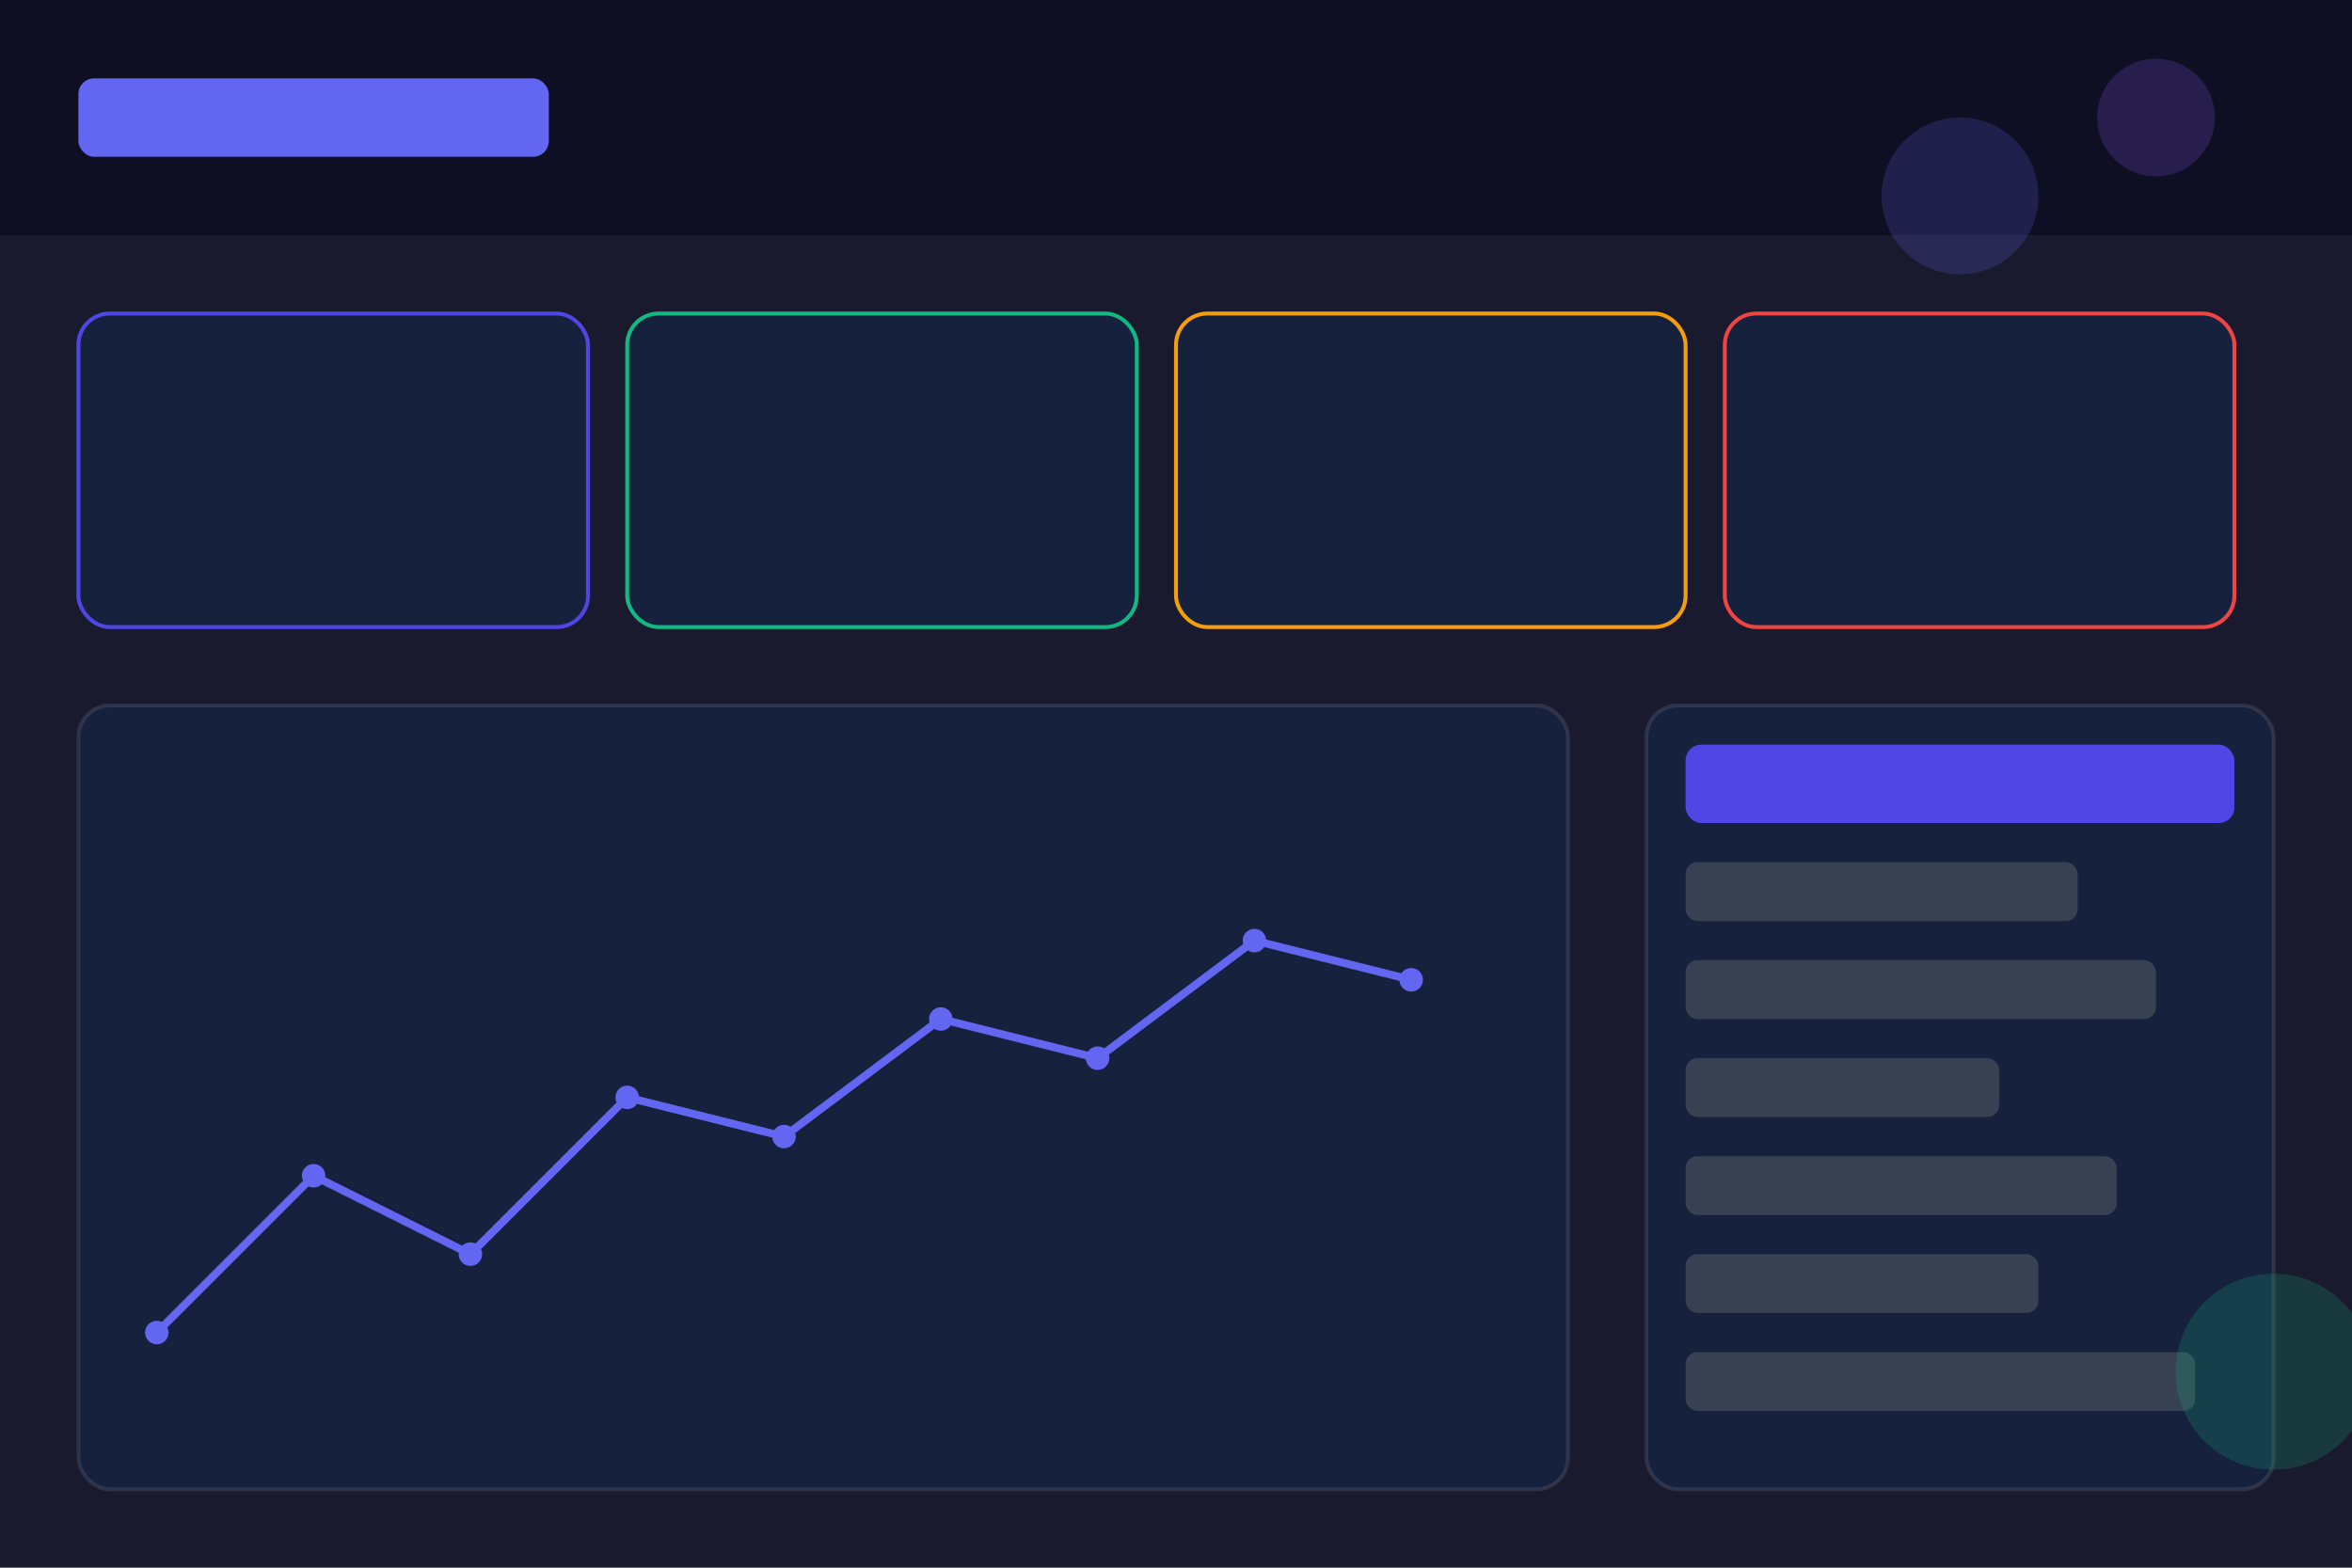 <svg width="600" height="400" viewBox="0 0 600 400" xmlns="http://www.w3.org/2000/svg">
  <rect width="600" height="400" fill="#1a1a2e" />
  
  <!-- Header -->
  <rect x="0" y="0" width="600" height="60" fill="#0f0f23" />
  <rect x="20" y="20" width="120" height="20" rx="4" fill="#6366f1" />
  
  <!-- Stats cards -->
  <rect x="20" y="80" width="130" height="80" rx="8" fill="#16213e" stroke="#4f46e5" stroke-width="1" />
  <rect x="160" y="80" width="130" height="80" rx="8" fill="#16213e" stroke="#10b981" stroke-width="1" />
  <rect x="300" y="80" width="130" height="80" rx="8" fill="#16213e" stroke="#f59e0b" stroke-width="1" />
  <rect x="440" y="80" width="130" height="80" rx="8" fill="#16213e" stroke="#ef4444" stroke-width="1" />
  
  <!-- Chart area -->
  <rect x="20" y="180" width="380" height="200" rx="8" fill="#16213e" stroke="rgba(255,255,255,0.1)" stroke-width="1" />
  <polyline points="40,340 80,300 120,320 160,280 200,290 240,260 280,270 320,240 360,250" 
            fill="none" stroke="#6366f1" stroke-width="2" />
  <circle cx="40" cy="340" r="3" fill="#6366f1" />
  <circle cx="80" cy="300" r="3" fill="#6366f1" />
  <circle cx="120" cy="320" r="3" fill="#6366f1" />
  <circle cx="160" cy="280" r="3" fill="#6366f1" />
  <circle cx="200" cy="290" r="3" fill="#6366f1" />
  <circle cx="240" cy="260" r="3" fill="#6366f1" />
  <circle cx="280" cy="270" r="3" fill="#6366f1" />
  <circle cx="320" cy="240" r="3" fill="#6366f1" />
  <circle cx="360" cy="250" r="3" fill="#6366f1" />
  
  <!-- Sidebar -->
  <rect x="420" y="180" width="160" height="200" rx="8" fill="#16213e" stroke="rgba(255,255,255,0.1)" stroke-width="1" />
  <rect x="430" y="190" width="140" height="20" rx="4" fill="#4f46e5" />
  <rect x="430" y="220" width="100" height="15" rx="3" fill="#374151" />
  <rect x="430" y="245" width="120" height="15" rx="3" fill="#374151" />
  <rect x="430" y="270" width="80" height="15" rx="3" fill="#374151" />
  <rect x="430" y="295" width="110" height="15" rx="3" fill="#374151" />
  <rect x="430" y="320" width="90" height="15" rx="3" fill="#374151" />
  <rect x="430" y="345" width="130" height="15" rx="3" fill="#374151" />
  
  <!-- Decorative elements -->
  <circle cx="500" cy="50" r="20" fill="#6366f1" opacity="0.2" />
  <circle cx="550" cy="30" r="15" fill="#8b5cf6" opacity="0.2" />
  <circle cx="580" cy="350" r="25" fill="#10b981" opacity="0.2" />
</svg>